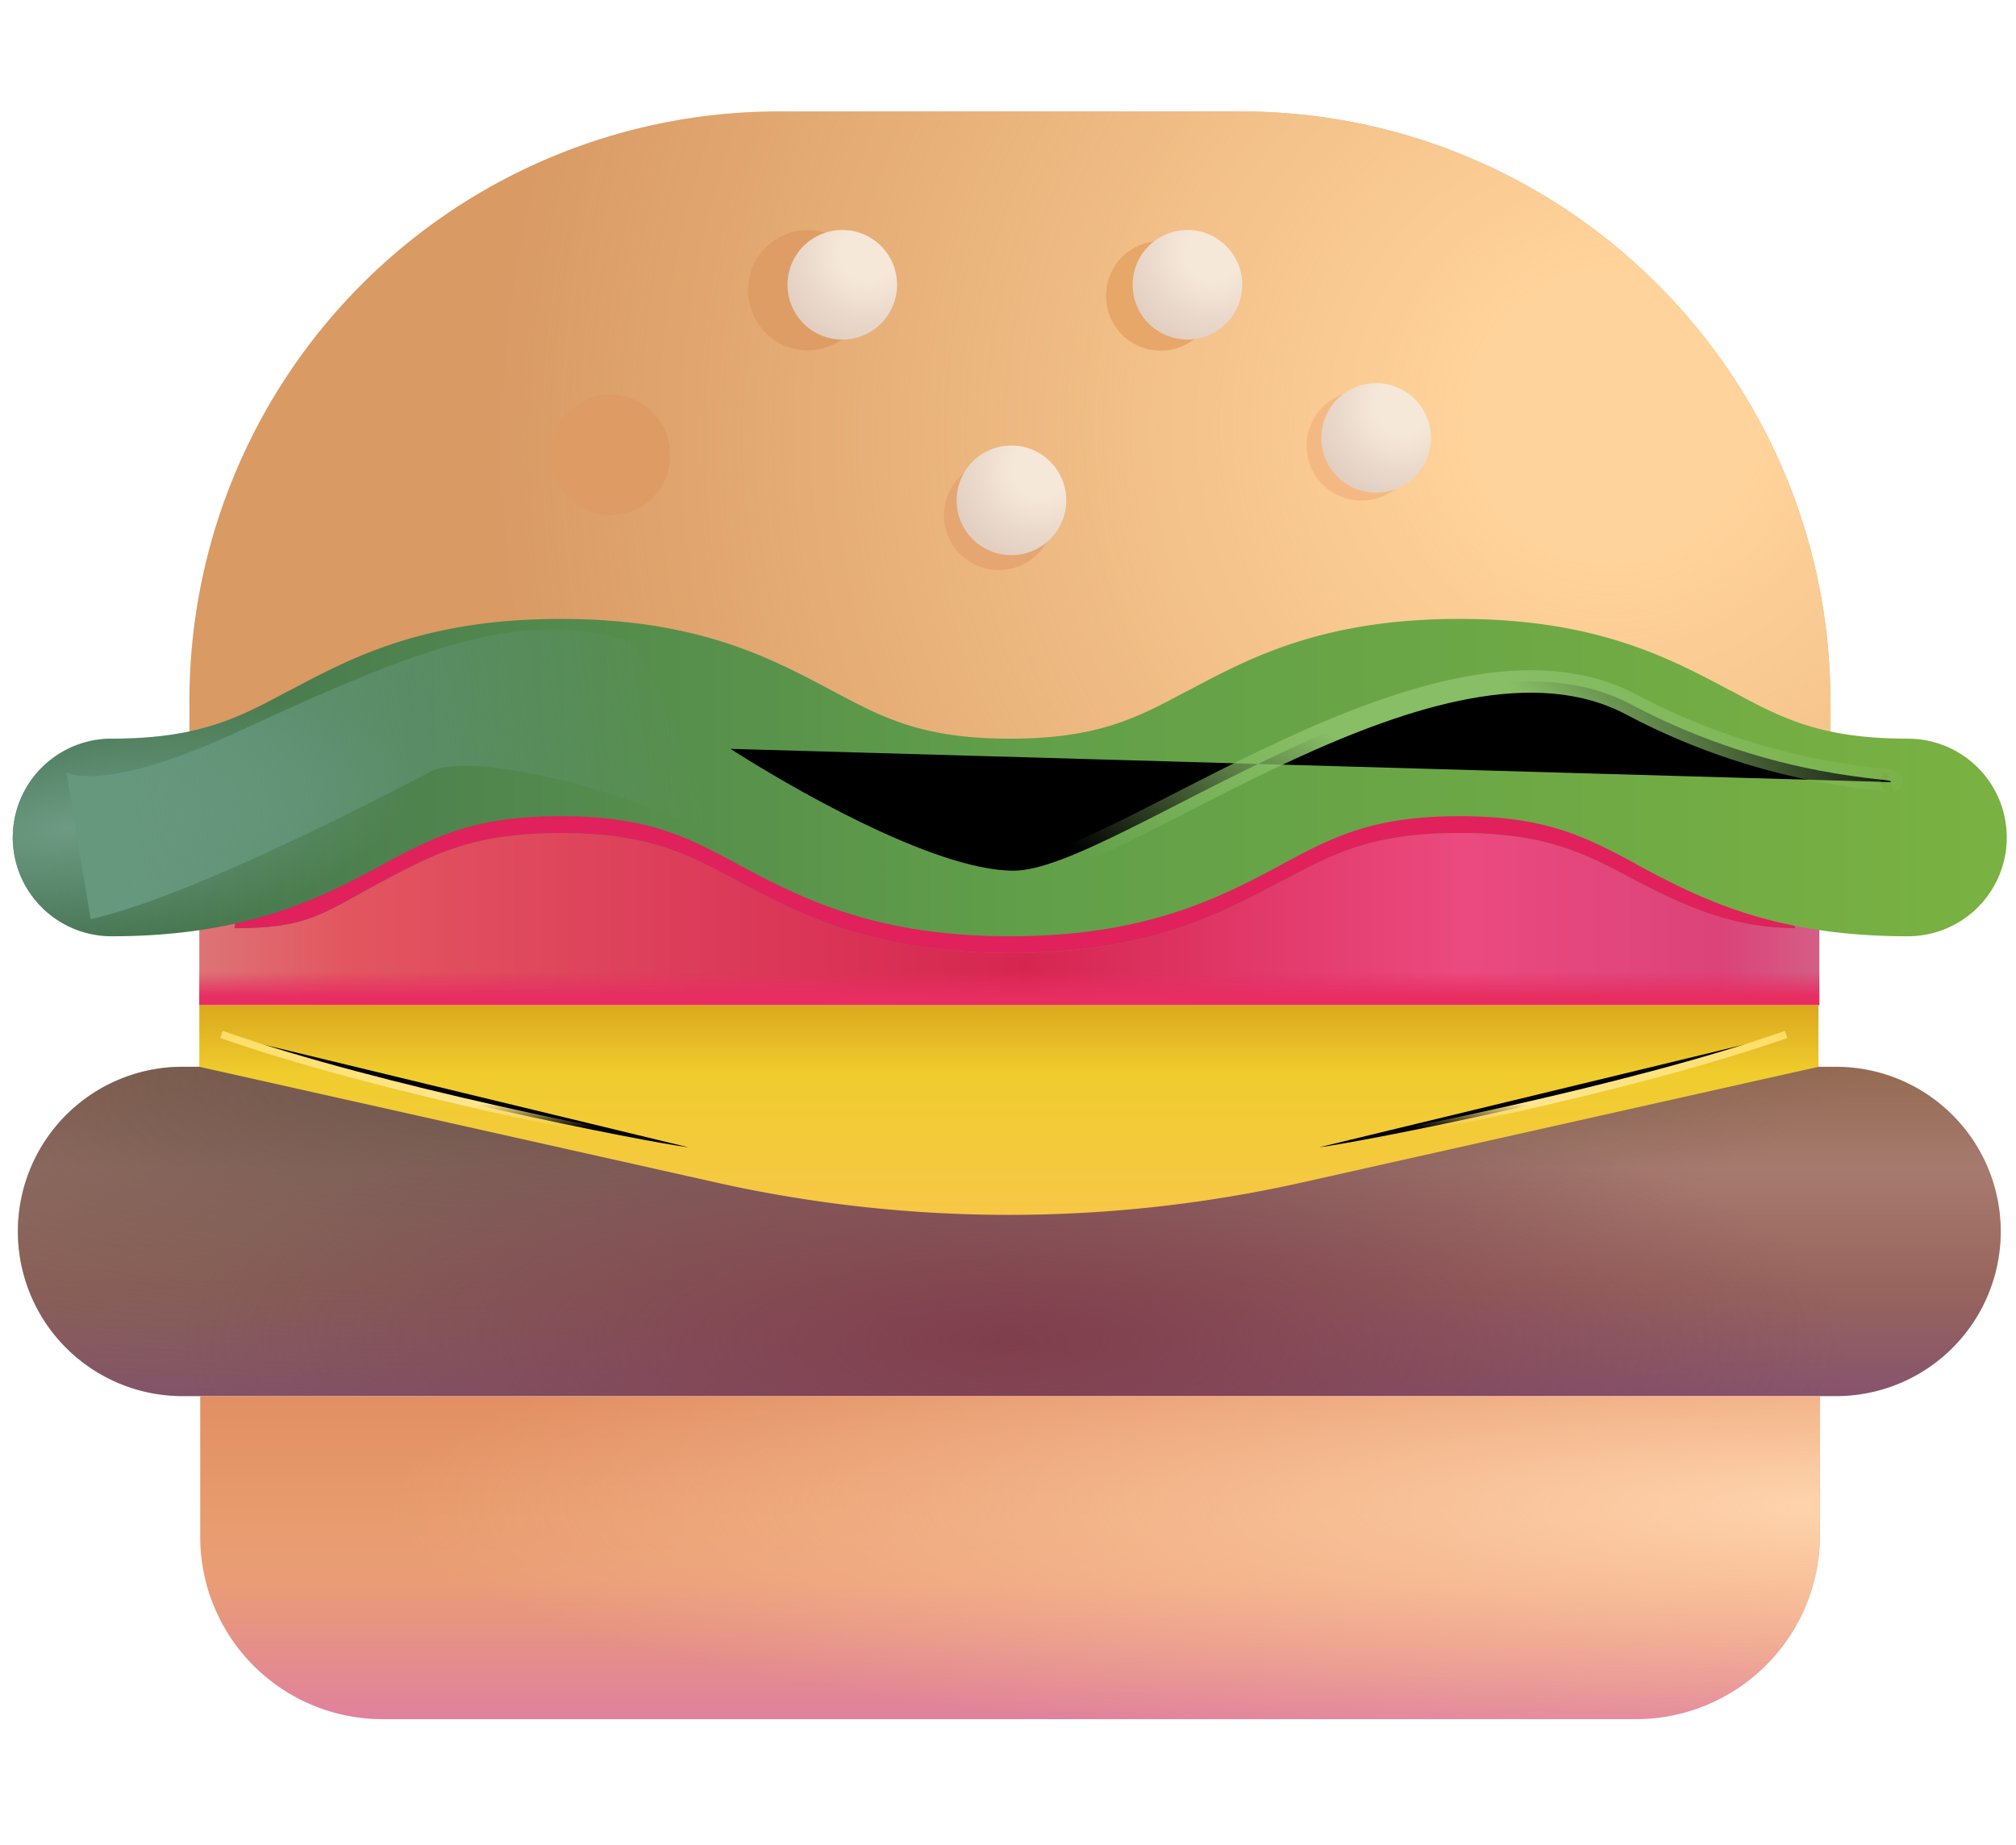 <?xml version="1.0"?>
<svg width="2242.55" height="2052.37" xmlns="http://www.w3.org/2000/svg" xmlns:svg="http://www.w3.org/2000/svg" xmlns:xlink="http://www.w3.org/1999/xlink" data-name="Modo de aislamiento">
 <defs>
  <style>.cls-1{fill:#e3a13f;}.cls-2{opacity:0.3;}.cls-3{fill:#5e1e4e;}.cls-4{fill:#7dc562;}.cls-5{opacity:0.6;}.cls-6{fill:#fff;}.cls-7{fill:#bb2c3b;}.cls-8{opacity:0.45;}.cls-9{fill:#e8ac30;}.cls-10{fill:#ebcc47;}.cls-11{opacity:0.5;}.cls-12{fill:#f5e4a0;}.cls-13{opacity:0.39;}.cls-14{fill:#c7535f;}</style>
  <symbol height="54" id="svg_108" viewBox="0 0 67 54" width="67" xmlns="http://www.w3.org/2000/svg">
   <path d="m41.1,0l-15.43,0a19.68,19.68 0 0 0 -19.68,19.68l0,3.13l54.81,0l0,-3.13c-0.02,-10.86 -8.84,-19.68 -19.7,-19.68z" fill="#D99A64"/>
   <path d="m41.1,0l-15.43,0a19.68,19.68 0 0 0 -19.68,19.68l0,3.13l54.81,0l0,-3.13c-0.02,-10.86 -8.84,-19.68 -19.7,-19.68z" fill="url(#svg_107)"/>
   <g filter="url(#svg_86)">
    <path d="m32.84,15.31a1.83,1.83 0 1 0 0.13,-3.65a1.83,1.83 0 0 0 -0.13,3.65z" fill="#E5A671"/>
   </g>
   <path d="m33.38,14.82a1.83,1.83 0 1 0 0.13,-3.66a1.83,1.83 0 0 0 -0.13,3.66z" fill="url(#svg_106)"/>
   <g filter="url(#svg_85)">
    <path d="m20.06,13.48c1.1,0 1.99,-0.89 1.99,-2.01a2,2 0 0 0 -2,-2.01a2,2 0 0 0 -1.99,2.01c0,1.12 0.89,2.01 2,2.01z" fill="#DE9B64"/>
   </g>
   <path d="m21.26,12.73a1.83,1.83 0 1 0 0,0" fill="url(#svg_105)"/>
   <g filter="url(#svg_84)">
    <path d="m44.95,12.99a1.83,1.83 0 1 0 0.13,-3.65a1.83,1.83 0 0 0 -0.13,3.65z" fill="#F4B982"/>
   </g>
   <path d="m45.49,12.73a1.83,1.83 0 1 0 0,-3.65a1.83,1.83 0 0 0 0,3.65z" fill="url(#svg_104)"/>
   <g filter="url(#svg_83)">
    <path d="m26.65,7.98a2,2 0 0 0 1.99,-2.01a2,2 0 0 0 -1.99,-2.01a2,2 0 0 0 -2,2.01c0,1.11 0.89,2.01 2,2.01z" fill="#DE9D64"/>
   </g>
   <path d="m27.61,7.61a1.83,1.83 0 1 0 0.14,-3.65a1.83,1.83 0 0 0 -0.14,3.65z" fill="url(#svg_103)"/>
   <g filter="url(#svg_82)">
    <path d="m38.25,7.98a1.83,1.83 0 1 0 0.13,-3.65a1.83,1.83 0 0 0 -0.13,3.65z" fill="#E6A769"/>
   </g>
   <path d="m39.14,7.61a1.83,1.83 0 1 0 0.13,-3.65a1.83,1.83 0 0 0 -0.13,3.65z" fill="url(#svg_102)"/>
   <path d="m60.43,22.26l-54.11,0l0,7.59l54.11,0l0,-7.59z" fill="url(#svg_96)"/>
   <path d="m60.43,22.26l-54.11,0l0,7.59l54.11,0l0,-7.59z" fill="url(#svg_95)"/>
   <path d="m60.99,42.91l-55.23,0a5.5,5.5 0 0 1 -5.5,-5.5a5.5,5.5 0 0 1 5.5,-5.5l55.23,0a5.5,5.5 0 0 1 5.5,5.5a5.5,5.5 0 0 1 -5.5,5.5z" fill="url(#svg_94)"/>
   <path d="m60.99,42.91l-55.23,0a5.5,5.5 0 0 1 -5.5,-5.5a5.5,5.5 0 0 1 5.5,-5.5l55.23,0a5.5,5.5 0 0 1 5.5,5.5a5.5,5.5 0 0 1 -5.5,5.5z" fill="url(#svg_101)"/>
   <path d="m60.99,42.91l-55.23,0a5.5,5.5 0 0 1 -5.5,-5.5a5.5,5.5 0 0 1 5.5,-5.5l55.23,0a5.5,5.5 0 0 1 5.5,5.5a5.5,5.5 0 0 1 -5.5,5.5z" fill="url(#svg_100)"/>
   <g filter="url(#svg_81)">
    <path clip-rule="evenodd" d="m18.39,19.9c3.74,0 7.43,1.52 9.09,2.41c1.67,0.89 2.98,1.59 5.92,1.59c4.39,0 17.52,-4 22.89,-1.13c1.67,0.89 -0.33,1.13 2.59,1.13l0.74,3.38c-1.7,0 -3.22,-0.47 -5.28,-1.57l-0.04,-0.02c-1.67,-0.89 -2.97,-1.59 -5.89,-1.59c-2.92,0 -4.23,0.7 -5.89,1.59l-0.06,0.02c-2.06,1.11 -4.51,2.4 -9.06,2.4c-4.55,0 -7,-1.29 -9.07,-2.39l-0.05,-0.03c-1.66,-0.89 -2.97,-1.59 -5.89,-1.59c-2.92,0 -4.23,0.7 -5.91,1.59l-0.04,0.02c-2.06,1.11 -2.5,1.57 -4.94,1.57c0,0 0.13,-4.08 1.79,-4.97c2.07,-1.1 4.53,-2.41 9.1,-2.41z" fill="url(#svg_93)" fill-rule="evenodd"/>
    <path clip-rule="evenodd" d="m18.39,19.9c3.74,0 7.43,1.52 9.09,2.41c1.67,0.89 2.98,1.59 5.92,1.59c4.39,0 17.52,-4 22.89,-1.13c1.67,0.89 -0.33,1.13 2.59,1.13l0.74,3.38c-1.7,0 -3.22,-0.47 -5.28,-1.57l-0.04,-0.02c-1.67,-0.89 -2.97,-1.59 -5.89,-1.59c-2.92,0 -4.23,0.7 -5.89,1.59l-0.06,0.02c-2.06,1.11 -4.51,2.4 -9.06,2.4c-4.55,0 -7,-1.29 -9.07,-2.39l-0.05,-0.03c-1.66,-0.89 -2.97,-1.59 -5.89,-1.59c-2.92,0 -4.23,0.7 -5.91,1.59l-0.04,0.02c-2.06,1.11 -2.5,1.57 -4.94,1.57c0,0 0.13,-4.08 1.79,-4.97c2.07,-1.1 4.53,-2.41 9.1,-2.41z" fill="#E0215C" fill-rule="evenodd"/>
   </g>
   <path clip-rule="evenodd" d="m9.34,19.34c2.06,-1.1 4.51,-2.39 9.05,-2.39c4.55,0 6.99,1.29 9.05,2.39l0.04,0.02c1.67,0.89 2.98,1.59 5.92,1.59s4.25,-0.7 5.91,-1.59l0.05,-0.02c2.06,-1.1 4.5,-2.39 9.05,-2.39c4.54,0 6.99,1.29 9.04,2.39l0.05,0.02c1.66,0.9 2.97,1.59 5.89,1.59a3.3,3.3 0 0 1 0,6.6c-4.55,0 -6.99,-1.29 -9.05,-2.39l-0.04,-0.03c-1.67,-0.89 -2.97,-1.59 -5.89,-1.59c-2.92,0 -4.23,0.7 -5.9,1.59l-0.04,0.03c-2.07,1.1 -4.52,2.39 -9.07,2.39s-7,-1.29 -9.07,-2.39l-0.05,-0.03c-1.66,-0.89 -2.97,-1.59 -5.89,-1.59c-2.92,0 -4.23,0.7 -5.91,1.59l-0.04,0.03c-2.06,1.1 -4.51,2.39 -9.05,2.39a3.3,3.3 0 1 1 0,-6.6c2.92,0 4.23,-0.69 5.9,-1.59l0.05,-0.02z" fill="url(#svg_92)" fill-rule="evenodd"/>
   <path clip-rule="evenodd" d="m9.34,19.34c2.06,-1.1 4.51,-2.39 9.05,-2.39c4.55,0 6.99,1.29 9.05,2.39l0.04,0.02c1.67,0.89 2.98,1.59 5.92,1.59s4.25,-0.7 5.91,-1.59l0.05,-0.02c2.06,-1.1 4.5,-2.39 9.05,-2.39c4.54,0 6.99,1.29 9.04,2.39l0.05,0.02c1.66,0.9 2.97,1.59 5.89,1.59a3.3,3.3 0 0 1 0,6.6c-4.55,0 -6.99,-1.29 -9.05,-2.39l-0.04,-0.03c-1.67,-0.89 -2.97,-1.59 -5.89,-1.59c-2.92,0 -4.23,0.7 -5.9,1.59l-0.04,0.03c-2.07,1.1 -4.52,2.39 -9.07,2.39s-7,-1.29 -9.07,-2.39l-0.05,-0.03c-1.66,-0.89 -2.97,-1.59 -5.89,-1.59c-2.92,0 -4.23,0.7 -5.91,1.59l-0.04,0.03c-2.06,1.1 -4.51,2.39 -9.05,2.39a3.3,3.3 0 1 1 0,-6.6c2.92,0 4.23,-0.69 5.9,-1.59l0.05,-0.02z" fill="url(#svg_99)" fill-rule="evenodd"/>
   <path d="m54.31,53.7l-41.87,0a6.09,6.09 0 0 1 -6.09,-6.1l0,-4.69l54.1,0l0,4.67a6.15,6.15 0 0 1 -6.14,6.12" fill="url(#svg_91)"/>
   <path d="m54.31,53.7l-41.87,0a6.09,6.09 0 0 1 -6.09,-6.1l0,-4.69l54.1,0l0,4.67a6.15,6.15 0 0 1 -6.14,6.12" fill="url(#svg_98)"/>
   <path d="m60.43,29.85l-54.11,0l0,2.06l17.24,3.86a44.8,44.8 0 0 0 19.61,0l17.23,-3.86l0,-2.06l0.03,0z" fill="url(#svg_90)"/>
   <g filter="url(#svg_80)">
    <path d="m59.32,30.83c-5.25,1.85 -14.18,3.59 -15.6,3.77" stroke="url(#svg_89)" stroke-width="0.25"/>
   </g>
   <g filter="url(#svg_79)">
    <path d="m7.06,30.83c5.25,1.85 14.18,3.59 15.6,3.77" stroke="url(#svg_88)" stroke-width="0.25"/>
   </g>
   <g filter="url(#svg_78)">
    <path d="m24.06,21.29c1.78,1.14 6.74,4.07 9.46,4.07c3.4,0 14.22,-8.95 20.63,-5.55c4.88,2.59 9.04,2.44 8.65,2.59" stroke="url(#svg_97)" stroke-width="0.75"/>
   </g>
   <g filter="url(#svg_77)">
    <path d="m14.01,22.07c-3.51,1.83 -8.43,4.25 -11.32,4.91l-0.81,-4.91s1.18,0.76 5.77,-1.37c6.21,-2.88 9.57,-4.14 13.19,-2.96l3.52,6.95c-2.25,-1.55 -8.73,-3.48 -10.36,-2.62" fill="url(#svg_87)"/>
   </g>
   <defs>
    <radialGradient cx="0" cy="0" gradientTransform="rotate(154.335 25.654 11.21) scale(37.892 36.711)" gradientUnits="userSpaceOnUse" id="svg_107" r="1">
     <stop offset="0.13" stop-color="#FFD39B"/>
     <stop offset="1" stop-color="#FFD39A" stop-opacity="0"/>
    </radialGradient>
    <radialGradient cx="0" cy="0" gradientTransform="rotate(124.244 14.044 15.068) scale(5.074)" gradientUnits="userSpaceOnUse" id="svg_106" r="1">
     <stop offset="0.18" stop-color="#F6E8D9"/>
     <stop offset="0.61" stop-color="#E2CFC1"/>
    </radialGradient>
    <radialGradient cx="0" cy="0" gradientTransform="rotate(124.244 8.539 10.822) scale(5.074)" gradientUnits="userSpaceOnUse" id="svg_105" r="1">
     <stop offset="0.18" stop-color="#F6E8D9"/>
     <stop offset="0.61" stop-color="#E2CFC1"/>
    </radialGradient>
    <radialGradient cx="0" cy="0" gradientTransform="rotate(124.244 20.653 17.23) scale(5.074)" gradientUnits="userSpaceOnUse" id="svg_104" r="1">
     <stop offset="0.18" stop-color="#F6E8D9"/>
     <stop offset="0.61" stop-color="#E2CFC1"/>
    </radialGradient>
    <radialGradient cx="0" cy="0" gradientTransform="rotate(124.244 13.072 9.942) scale(5.074)" gradientUnits="userSpaceOnUse" id="svg_103" r="1">
     <stop offset="0.18" stop-color="#F6E8D9"/>
     <stop offset="0.61" stop-color="#E2CFC1"/>
    </radialGradient>
    <radialGradient cx="0" cy="0" gradientTransform="rotate(124.244 18.832 12.989) scale(5.074)" gradientUnits="userSpaceOnUse" id="svg_102" r="1">
     <stop offset="0.18" stop-color="#F6E8D9"/>
     <stop offset="0.61" stop-color="#E2CFC1"/>
    </radialGradient>
    <radialGradient cx="0" cy="0" gradientTransform="rotate(84.289 -6.38 27.43) scale(13.373 44.192)" gradientUnits="userSpaceOnUse" id="svg_101" r="1">
     <stop stop-color="#6B544C"/>
     <stop offset="1" stop-color="#6B544C" stop-opacity="0"/>
    </radialGradient>
    <radialGradient cx="0" cy="0" gradientTransform="matrix(0 8.871 -27.858 0 33.375 41.103)" gradientUnits="userSpaceOnUse" id="svg_100" r="1">
     <stop stop-color="#803E4C"/>
     <stop offset="1" stop-color="#824456" stop-opacity="0"/>
    </radialGradient>
    <radialGradient cx="0" cy="0" gradientTransform="matrix(.591 4.14 -11.465 1.638 2.03 23.879)" gradientUnits="userSpaceOnUse" id="svg_99" r="1">
     <stop stop-color="#6C9B83"/>
     <stop offset="1" stop-color="#6D9B85" stop-opacity="0"/>
    </radialGradient>
    <radialGradient cx="0" cy="0" gradientTransform="matrix(0 8.575 -48.414 0 61.32 46.575)" gradientUnits="userSpaceOnUse" id="svg_98" r="1">
     <stop stop-color="#FFD5AE"/>
     <stop offset="1" stop-color="#FFC8A0" stop-opacity="0"/>
    </radialGradient>
    <radialGradient cx="0" cy="0" gradientTransform="matrix(17.89 5.027 -2.427 8.637 46.83 19.813)" gradientUnits="userSpaceOnUse" id="svg_97" r="1">
     <stop offset="0.23" stop-color="#87BE66"/>
     <stop offset="1" stop-color="#92C771" stop-opacity="0"/>
    </radialGradient>
    <linearGradient gradientUnits="userSpaceOnUse" id="svg_96" x1="6.33" x2="60.43" y1="29.85" y2="29.85">
     <stop stop-color="#DD7476"/>
     <stop offset="0.09" stop-color="#E2565F"/>
     <stop offset="0.24" stop-color="#DE445C"/>
     <stop offset="0.51" stop-color="#D62650"/>
     <stop offset="0.78" stop-color="#EB4A80"/>
     <stop offset="0.94" stop-color="#DB4379"/>
     <stop offset="1" stop-color="#D45E85"/>
    </linearGradient>
    <linearGradient gradientUnits="userSpaceOnUse" id="svg_95" x1="33.38" x2="33.38" y1="30.61" y2="28.39">
     <stop offset="0.47" stop-color="#E72D62"/>
     <stop offset="0.85" stop-color="#E72E64" stop-opacity="0"/>
    </linearGradient>
    <linearGradient gradientUnits="userSpaceOnUse" id="svg_94" x1="33.38" x2="33.38" y1="31.91" y2="42.91">
     <stop stop-color="#946B52"/>
     <stop offset="0.31" stop-color="#A77A6F"/>
     <stop offset="0.66" stop-color="#98655D"/>
     <stop offset="1" stop-color="#86536D"/>
    </linearGradient>
    <linearGradient gradientUnits="userSpaceOnUse" id="svg_93" x1="0.85" x2="65.76" y1="22.81" y2="22.81">
     <stop stop-color="#437151"/>
     <stop offset="0.51" stop-color="#619F49"/>
     <stop offset="1" stop-color="#79B142"/>
    </linearGradient>
    <linearGradient gradientUnits="userSpaceOnUse" id="svg_92" x1="0.85" x2="65.76" y1="22.25" y2="22.25">
     <stop stop-color="#437151"/>
     <stop offset="0.51" stop-color="#619F49"/>
     <stop offset="1" stop-color="#79B142"/>
    </linearGradient>
    <linearGradient gradientUnits="userSpaceOnUse" id="svg_91" x1="33.4" x2="33.4" y1="42.91" y2="53.7">
     <stop stop-color="#E18F63"/>
     <stop offset="0.38" stop-color="#E89C6E"/>
     <stop offset="0.57" stop-color="#EA9D75"/>
     <stop offset="1" stop-color="#E0819D"/>
    </linearGradient>
    <linearGradient gradientUnits="userSpaceOnUse" id="svg_90" x1="33.38" x2="33.38" y1="27.65" y2="36.86">
     <stop stop-color="#C7850F"/>
     <stop offset="0.49" stop-color="#F0CD2D"/>
     <stop offset="1" stop-color="#F7C747"/>
    </linearGradient>
    <linearGradient gradientUnits="userSpaceOnUse" id="svg_89" x1="41.36" x2="41.68" y1="33.56" y2="28.88">
     <stop stop-color="#FFE07A" stop-opacity="0"/>
     <stop offset="0.22" stop-color="#FFE68F"/>
     <stop offset="1" stop-color="#FFDB5C"/>
    </linearGradient>
    <linearGradient gradientUnits="userSpaceOnUse" id="svg_88" x1="25.02" x2="24.7" y1="33.56" y2="28.88">
     <stop stop-color="#FFE07A" stop-opacity="0"/>
     <stop offset="0.22" stop-color="#FFE68F"/>
     <stop offset="1" stop-color="#FFDB5C"/>
    </linearGradient>
    <linearGradient gradientUnits="userSpaceOnUse" id="svg_87" x1="3.95" x2="23.1" y1="24.47" y2="21.66">
     <stop stop-color="#66987E"/>
     <stop offset="0.46" stop-color="#66987E" stop-opacity="0.54"/>
     <stop offset="1" stop-color="#66987E" stop-opacity="0"/>
    </linearGradient>
    <filter color-interpolation-filters="sRGB" filterUnits="userSpaceOnUse" height="4.65" id="svg_86" width="4.65" x="30.57" y="11.16">
     <feFlood flood-opacity="0" result="BackgroundImageFix"/>
     <feBlend in="SourceGraphic" in2="BackgroundImageFix"/>
     <feGaussianBlur result="effect1_foregroundBlur_3_4521" stdDeviation="0.25"/>
    </filter>
    <filter color-interpolation-filters="sRGB" filterUnits="userSpaceOnUse" height="5.02" id="svg_85" width="4.99" x="17.56" y="8.96">
     <feFlood flood-opacity="0" result="BackgroundImageFix"/>
     <feBlend in="SourceGraphic" in2="BackgroundImageFix"/>
     <feGaussianBlur result="effect1_foregroundBlur_3_4521" stdDeviation="0.25"/>
    </filter>
    <filter color-interpolation-filters="sRGB" filterUnits="userSpaceOnUse" height="4.65" id="svg_84" width="4.65" x="42.69" y="8.84">
     <feFlood flood-opacity="0" result="BackgroundImageFix"/>
     <feBlend in="SourceGraphic" in2="BackgroundImageFix"/>
     <feGaussianBlur result="effect1_foregroundBlur_3_4521" stdDeviation="0.25"/>
    </filter>
    <filter color-interpolation-filters="sRGB" filterUnits="userSpaceOnUse" height="5.02" id="svg_83" width="4.99" x="24.15" y="3.46">
     <feFlood flood-opacity="0" result="BackgroundImageFix"/>
     <feBlend in="SourceGraphic" in2="BackgroundImageFix"/>
     <feGaussianBlur result="effect1_foregroundBlur_3_4521" stdDeviation="0.25"/>
    </filter>
    <filter color-interpolation-filters="sRGB" filterUnits="userSpaceOnUse" height="4.65" id="svg_82" width="4.65" x="35.99" y="3.83">
     <feFlood flood-opacity="0" result="BackgroundImageFix"/>
     <feBlend in="SourceGraphic" in2="BackgroundImageFix"/>
     <feGaussianBlur result="effect1_foregroundBlur_3_4521" stdDeviation="0.25"/>
    </filter>
    <filter color-interpolation-filters="sRGB" filterUnits="userSpaceOnUse" height="9.21" id="svg_81" width="53.12" x="7" y="19.4">
     <feFlood flood-opacity="0" result="BackgroundImageFix"/>
     <feBlend in="SourceGraphic" in2="BackgroundImageFix"/>
     <feGaussianBlur result="effect1_foregroundBlur_3_4521" stdDeviation="0.25"/>
    </filter>
    <filter color-interpolation-filters="sRGB" filterUnits="userSpaceOnUse" height="4.51" id="svg_80" width="16.16" x="43.46" y="30.46">
     <feFlood flood-opacity="0" result="BackgroundImageFix"/>
     <feBlend in="SourceGraphic" in2="BackgroundImageFix"/>
     <feGaussianBlur result="effect1_foregroundBlur_3_4521" stdDeviation="0.13"/>
    </filter>
    <filter color-interpolation-filters="sRGB" filterUnits="userSpaceOnUse" height="4.51" id="svg_79" width="16.16" x="6.77" y="30.46">
     <feFlood flood-opacity="0" result="BackgroundImageFix"/>
     <feBlend in="SourceGraphic" in2="BackgroundImageFix"/>
     <feGaussianBlur result="effect1_foregroundBlur_3_4521" stdDeviation="0.13"/>
    </filter>
    <filter color-interpolation-filters="sRGB" filterUnits="userSpaceOnUse" height="8.06" id="svg_78" width="40.34" x="23.36" y="18.17">
     <feFlood flood-opacity="0" result="BackgroundImageFix"/>
     <feBlend in="SourceGraphic" in2="BackgroundImageFix"/>
     <feGaussianBlur result="effect1_foregroundBlur_3_4521" stdDeviation="0.25"/>
    </filter>
    <filter color-interpolation-filters="sRGB" filterUnits="userSpaceOnUse" height="10.68" id="svg_77" width="23.48" x="1.38" y="16.8">
     <feFlood flood-opacity="0" result="BackgroundImageFix"/>
     <feBlend in="SourceGraphic" in2="BackgroundImageFix"/>
     <feGaussianBlur result="effect1_foregroundBlur_3_4521" stdDeviation="0.25"/>
    </filter>
   </defs>
  </symbol>
 </defs>
 <g class="layer">
  <title>Layer 1</title>
  <use id="svg_110" transform="matrix(33.304 0 0 33.304 11.229 123.972)" x="0" xlink:href="#svg_108" y="0"/>
 </g>
</svg>